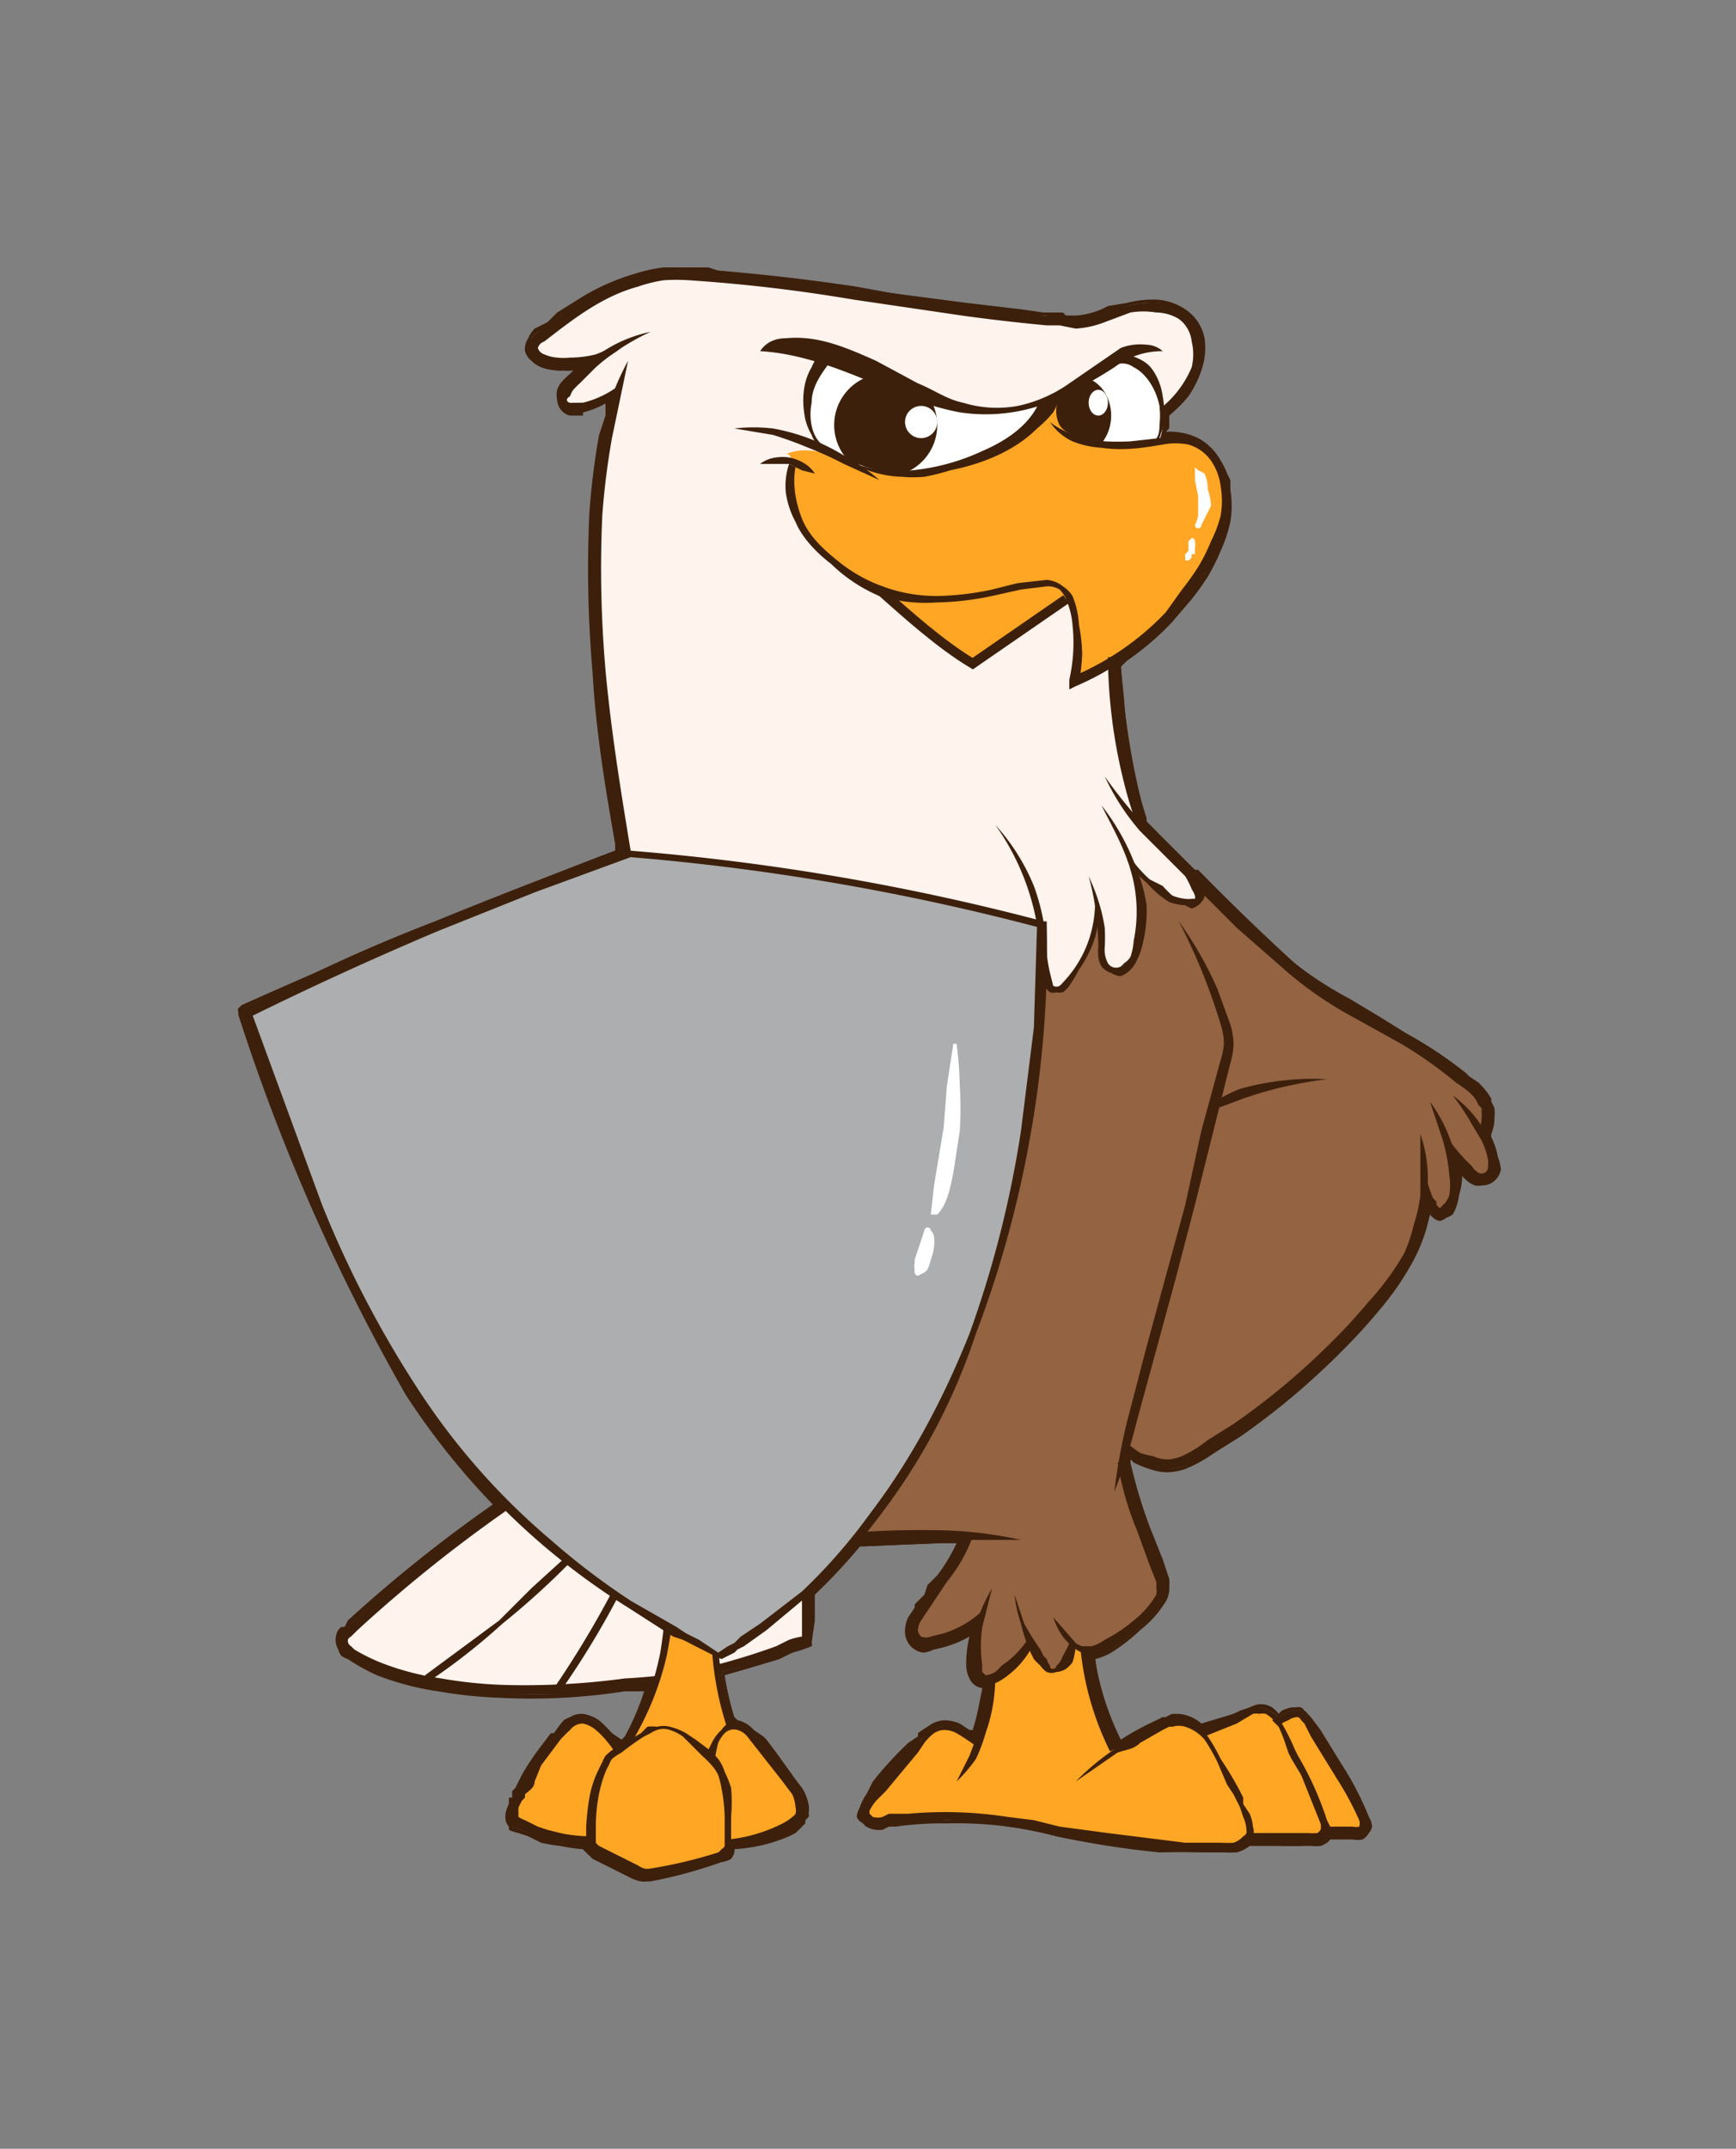<svg xmlns="http://www.w3.org/2000/svg" viewBox="0 0 539 667"><rect x="0" y="0" width="539" height="667" fill="#808080" stroke="none"/><g data-name="Layer 1" style="isolation:isolate"><path d="M201 583a8 8 0 0 1-2 0 11 11 0 0 1-2-1l-4-2-9-4a5 5 0 0 1-2-1 3 3 0 0 1 0-2 50 50 0 0 1-8-1 47 47 0 0 1-5-1l-3-1-2-1-2-1a12 12 0 0 1-3-1l-1-1a3 3 0 0 1 0-1 5 5 0 0 1-1-2 11 11 0 0 1 1-3l1-2 1-1v-1l3-5a73 73 0 0 1 5-8l4-4v-1a37 37 0 0 1 3-3 9 9 0 0 1 3-2 6 6 0 0 1 2 0h1a12 12 0 0 1 5 2 35 35 0 0 1 4 3l3 3 2-2a82 82 0 0 0 6-15 207 207 0 0 1-26 2h-20a137 137 0 0 1-19-2 86 86 0 0 1-19-5 63 63 0 0 1-9-5 8 8 0 0 1-1 0 5 5 0 0 1-1-2 5 5 0 0 1-1-4 6 6 0 0 1 1-1 5 5 0 0 1 1-1v-1l2-1a445 445 0 0 1 45-37 228 228 0 0 1-27-35c-11-16-20-34-29-57-9-20-16-40-23-60l-1-1a1 1 0 0 1 1-1h1a518 518 0 0 1 59-27 1500 1500 0 0 1 57-22v-2a700 700 0 0 1-9-78l1-25a230 230 0 0 1 3-24l1-6 1-2 1-3a27 27 0 0 1-9 4 10 10 0 0 1-2 0 8 8 0 0 1-1 0 6 6 0 0 1-1 0 5 5 0 0 1-2-1 4 4 0 0 1-2-3 6 6 0 0 1 1-3 10 10 0 0 1 1-1 25 25 0 0 1 2-3l3-3-3 1a18 18 0 0 1-2 0 24 24 0 0 1-2 0 15 15 0 0 1-5-2 9 9 0 0 1-2-2 6 6 0 0 1-2-2 5 5 0 0 1 1-4 8 8 0 0 1 2-2l1-1 2-2 4-2 7-5a69 69 0 0 1 16-7 49 49 0 0 1 9-2 51 51 0 0 1 5 0 62 62 0 0 1 9 0h3l9 1 34 5 11 1a1479 1479 0 0 0 47 7h10a28 28 0 0 0 8-1 95 95 0 0 0 8-2 30 30 0 0 1 7-1h2a17 17 0 0 1 9 3 13 13 0 0 1 5 8 20 20 0 0 1-1 9 31 31 0 0 1-4 9 41 41 0 0 1-5 6v1a26 26 0 0 1-1 3v1l-1 1h2a19 19 0 0 1 9 2 16 16 0 0 1 7 6 21 21 0 0 1 2 5 14 14 0 0 1 0 1l1 2v1a30 30 0 0 1-1 10 43 43 0 0 1-2 8 62 62 0 0 1-5 8 83 83 0 0 1-5 8l-5 7a90 90 0 0 1-14 12l-2 1a234 234 0 0 0 8 49l1 1 12 13 2 1v1a502 502 0 0 0 31 28 115 115 0 0 0 17 12l10 6 8 4a131 131 0 0 1 18 12l1 1 3 3a21 21 0 0 1 3 4l1 1a9 9 0 0 1 0 2 12 12 0 0 1 1 3 12 12 0 0 1-2 5l1 1a22 22 0 0 1 2 6 12 12 0 0 1 0 4 5 5 0 0 1-5 4 6 6 0 0 1-2 0 9 9 0 0 1-3-2l-2-2v2a21 21 0 0 1 0 6 15 15 0 0 1-1 3 7 7 0 0 1-1 2 6 6 0 0 1-2 2 4 4 0 0 1-2 0 3 3 0 0 1-1 0 4 4 0 0 1-2-2v-1a49 49 0 0 1-2 6 52 52 0 0 1-3 9 88 88 0 0 1-11 16 178 178 0 0 1-13 15 224 224 0 0 1-30 24l-8 6a43 43 0 0 1-9 4 20 20 0 0 1-5 1h-1a15 15 0 0 1-5 0 29 29 0 0 1-4-2l-3-2v2a154 154 0 0 0 6 20l4 10 2 6a11 11 0 0 1 1 3 8 8 0 0 1-1 4 31 31 0 0 1-8 8 53 53 0 0 1-9 7 16 16 0 0 1-5 2 88 88 0 0 0 7 27 63 63 0 0 1 14-7h1l1-1a8 8 0 0 1 1 0 9 9 0 0 1 2 0 11 11 0 0 1 7 3l10-4 3-1 2-1a8 8 0 0 1 3 0 7 7 0 0 1 3 1 11 11 0 0 1 3 2 17 17 0 0 1 2-1 11 11 0 0 1 2-1 7 7 0 0 1 1 0 4 4 0 0 1 1 0 6 6 0 0 1 1 0 4 4 0 0 1 1 0 5 5 0 0 1 1 1l3 5 9 13a97 97 0 0 1 7 14 5 5 0 0 1 0 3 4 4 0 0 1-1 2 4 4 0 0 1-1 1 7 7 0 0 1-3 0h-8a4 4 0 0 1 0 1 6 6 0 0 1-2 1 15 15 0 0 1-3 0l-3 1h-6l-6-1h-4a10 10 0 0 1-4 2 33 33 0 0 1-4 1h-5a119 119 0 0 1-15-1 212 212 0 0 1-32-4l-7-2-8-1a127 127 0 0 0-19-2 123 123 0 0 0-18 2h-2a14 14 0 0 1-2 0 6 6 0 0 1-3 0 5 5 0 0 1-1-1 4 4 0 0 1-1-2 5 5 0 0 1 0-3 16 16 0 0 1 2-4h1a147 147 0 0 1 12-15l4-3a22 22 0 0 1 2-3 8 8 0 0 1 5-1 12 12 0 0 1 4 1 47 47 0 0 1 6 2v-1a68 68 0 0 0 2-8l1-5a5 5 0 0 1-2-1 5 5 0 0 1-2-2 9 9 0 0 1-1-4 35 35 0 0 1 1-11l-1 1a30 30 0 0 1-7 4l-4 1a12 12 0 0 1-3 0 6 6 0 0 1-2-1 5 5 0 0 1-3-2 7 7 0 0 1 0-2 9 9 0 0 1 1-5l2-3v-1a161 161 0 0 1 4-5l3-4a51 51 0 0 0 6-10h-6l-24 1h-1a172 172 0 0 1-15 15v15a1 1 0 0 1-1 0 42 42 0 0 1-5 3l-4 1-10 3-8 2a90 90 0 0 0 4 15 6 6 0 0 1 1 0 9 9 0 0 1 5 3l2 2 1 1a96 96 0 0 1 9 11v1l3 3a15 15 0 0 1 2 5 8 8 0 0 1 0 3 1 1 0 0 1 0 1h-1a4 4 0 0 1 0 1v1a5 5 0 0 1-1 0 6 6 0 0 1-1 1 10 10 0 0 1-1 1l-3 1a49 49 0 0 1-16 5 4 4 0 0 1-1 2 7 7 0 0 1-3 2 108 108 0 0 1-22 5 11 11 0 0 1-1 0Z" fill="#3d200c"/><path d="m211 84 4 1h8l9 1 34 4 34 6 17 2h8l5 1h4a28 28 0 0 0 8-1l8-3a30 30 0 0 1 7-1h2a17 17 0 0 1 9 4 12 12 0 0 1 4 7 19 19 0 0 1 0 9 31 31 0 0 1-4 8 40 40 0 0 1-6 7v1a26 26 0 0 1-1 3v3h3a19 19 0 0 1 8 1 15 15 0 0 1 6 7 20 20 0 0 1 2 4 22 22 0 0 1 1 2v2a29 29 0 0 1 0 9 44 44 0 0 1-3 9 65 65 0 0 1-4 8 89 89 0 0 1-5 7l-6 7a88 88 0 0 1-14 12l-2 2v11a197 197 0 0 0 8 38l1 2 14 14h1a525 525 0 0 0 30 29 118 118 0 0 0 17 12l19 10a131 131 0 0 1 17 12l4 3a20 20 0 0 1 4 4 13 13 0 0 1 0 2 8 8 0 0 1 1 1 11 11 0 0 1 0 3 11 11 0 0 1-2 5l1 1a21 21 0 0 1 2 6 12 12 0 0 1 0 3 4 4 0 0 1-4 4 5 5 0 0 1-2 0 8 8 0 0 1-3-2 28 28 0 0 1-3-4 33 33 0 0 1 1 5 20 20 0 0 1-1 6 14 14 0 0 1-1 3 6 6 0 0 1-1 2 5 5 0 0 1-1 1 3 3 0 0 1-2 0 3 3 0 0 1-1 0 3 3 0 0 1-2-1 14 14 0 0 1 0-2l-1-1a51 51 0 0 1-1 8 53 53 0 0 1-4 9 88 88 0 0 1-11 16 180 180 0 0 1-13 14 225 225 0 0 1-29 25l-8 5a42 42 0 0 1-9 5 20 20 0 0 1-5 1h-1a14 14 0 0 1-4-1 27 27 0 0 1-5-2l-3-2-1 3a153 153 0 0 0 6 20l4 11 2 5a10 10 0 0 1 1 3 7 7 0 0 1-1 3 30 30 0 0 1-7 9 53 53 0 0 1-9 7 15 15 0 0 1-6 1 89 89 0 0 0 8 29 68 68 0 0 1 6-4l7-3 2-1a13 13 0 0 1 2 0 9 9 0 0 1 1 0h1a10 10 0 0 1 2 0 11 11 0 0 1 4 2l1 1 10-4 5-2a7 7 0 0 1 3-1 6 6 0 0 1 3 1 10 10 0 0 1 3 2 15 15 0 0 1 2-1 10 10 0 0 1 2-1 7 7 0 0 1 1 0 4 4 0 0 1 1 0h1a4 4 0 0 1 0 1 4 4 0 0 1 1 1l1 1 3 3 8 13a97 97 0 0 1 7 14 5 5 0 0 1 0 3 3 3 0 0 1 0 1 3 3 0 0 1-2 1 7 7 0 0 1-2 1h-8a3 3 0 0 1-1 0 5 5 0 0 1-2 1 20 20 0 0 1-3 1h-8l-10-1a4 4 0 0 1-1 1 9 9 0 0 1-4 1 34 34 0 0 1-4 1h-11l-8-1a212 212 0 0 1-31-4l-8-2-8-1a127 127 0 0 0-19-1 125 125 0 0 0-20 1 13 13 0 0 1-2 0 6 6 0 0 1-2 0 4 4 0 0 1-1-1 3 3 0 0 1-1-1 4 4 0 0 1 0-3 17 17 0 0 1 2-4 145 145 0 0 1 13-15l3-2a24 24 0 0 1 3-3 7 7 0 0 1 4-1 11 11 0 0 1 4 0l6 3 1-2a69 69 0 0 0 2-8l1-6h-1a4 4 0 0 1-2-1 4 4 0 0 1-1-1 8 8 0 0 1-1-4 35 35 0 0 1 1-13h1a23 23 0 0 1-3 2 30 30 0 0 1-8 4 39 39 0 0 1-3 1 11 11 0 0 1-2 0h-1a5 5 0 0 1-2 0 5 5 0 0 1-2-2 6 6 0 0 1 0-3 8 8 0 0 1 1-4l2-3 2-3 4-7a51 51 0 0 0 7-11h-7l-24 1h-1a171 171 0 0 1-16 16l1 3-1 5v7a42 42 0 0 1-5 2 174 174 0 0 1-22 7 92 92 0 0 0 4 16 5 5 0 0 1 1 0 9 9 0 0 1 4 3l4 3 3 3 5 8 3 4a15 15 0 0 1 2 4 7 7 0 0 1 0 3 6 6 0 0 1-1 2l-1 1a5 5 0 0 1-1 1 8 8 0 0 1-1 0l-2 1a49 49 0 0 1-17 5 5 5 0 0 1 0 1 4 4 0 0 1-1 2 6 6 0 0 1-2 1l-5 1-8 3-9 1a9 9 0 0 1-1 0 7 7 0 0 1-2 0 10 10 0 0 1-2-1l-4-2-8-4h-1a4 4 0 0 1-1-1 3 3 0 0 1-1-1 3 3 0 0 1 0-1 48 48 0 0 1-8 0 50 50 0 0 1-5-2h-2l-3-1-2-1a11 11 0 0 1-3-1v-1a3 3 0 0 1-1-1 4 4 0 0 1 0-2 11 11 0 0 1 1-3l1-2v-1l1-1 2-5a73 73 0 0 1 6-8l3-4a48 48 0 0 1 4-4 8 8 0 0 1 2-1 6 6 0 0 1 2-1h1a11 11 0 0 1 5 2 36 36 0 0 1 4 4l3 3 2-2a82 82 0 0 0 7-17 227 227 0 0 1-40 3l-7-1a140 140 0 0 1-19-1 86 86 0 0 1-19-6 61 61 0 0 1-8-4 10 10 0 0 1-2-1 4 4 0 0 1-1-1 5 5 0 0 1 0-4 5 5 0 0 1 1-1 4 4 0 0 1 0-1h1l1-2a442 442 0 0 1 46-37 226 226 0 0 1-28-35c-11-18-21-38-29-57l-23-60v-1l1-1a490 490 0 0 1 59-26l30-12 28-10-8-56a296 296 0 0 1 0-49 228 228 0 0 1 3-25l1-6 2-6v-1a26 26 0 0 1-10 5h-1a9 9 0 0 1-1 1 8 8 0 0 1-1 0 6 6 0 0 1-1-1 4 4 0 0 1-2-1 4 4 0 0 1-1-2 5 5 0 0 1 0-2 9 9 0 0 1 1-2 25 25 0 0 1 3-3 51 51 0 0 1 5-4 27 27 0 0 1-6 1 15 15 0 0 1-2 0 24 24 0 0 1-2 0 14 14 0 0 1-5-2 8 8 0 0 1-2-1 5 5 0 0 1-1-3 5 5 0 0 1 0-3 7 7 0 0 1 2-2l2-1 2-1 3-3 7-4a70 70 0 0 1 16-8 48 48 0 0 1 9-1 51 51 0 0 1 5-1m0-1h-5a50 50 0 0 0-9 2 70 70 0 0 0-16 7l-8 5-3 3-2 1-2 1a9 9 0 0 0-2 3 6 6 0 0 0-1 4 6 6 0 0 0 2 3 9 9 0 0 0 3 2 16 16 0 0 0 5 1 24 24 0 0 0 2 0 18 18 0 0 0 3 0l-1 1a26 26 0 0 0-3 3 10 10 0 0 0-1 2 6 6 0 0 0 0 3 5 5 0 0 0 1 3 5 5 0 0 0 3 2 7 7 0 0 0 1 0 9 9 0 0 0 1 0h2v-1a28 28 0 0 0 7-3v4l-2 6a231 231 0 0 0-3 24 374 374 0 0 0 1 50c1 18 4 36 7 53v2a2261 2261 0 0 0-116 48l-1 1a1 1 0 0 0 0 1v1a619 619 0 0 0 52 118 229 229 0 0 0 27 34 445 445 0 0 0-45 36l-1 2h-1a5 5 0 0 0-1 1 6 6 0 0 0 0 6 6 6 0 0 0 1 2 8 8 0 0 0 2 1 62 62 0 0 0 9 5 87 87 0 0 0 19 5 140 140 0 0 0 19 2 189 189 0 0 0 39-2h6a80 80 0 0 1-6 14l-1 1-3-2a37 37 0 0 0-4-4 12 12 0 0 0-5-2 6 6 0 0 0-1 0 7 7 0 0 0-3 1 10 10 0 0 0-2 1 37 37 0 0 0-3 4h-1l-3 4a75 75 0 0 0-6 9l-2 4-1 1v2h-1v2a13 13 0 0 0-1 3 5 5 0 0 0 0 2 4 4 0 0 0 1 2v1a12 12 0 0 0 3 1l3 1 2 1 2 1a49 49 0 0 0 6 1 51 51 0 0 0 7 1 4 4 0 0 0 1 1 5 5 0 0 0 1 1l1 1 8 4 4 2a11 11 0 0 0 3 1 7 7 0 0 0 2 0 12 12 0 0 0 1 0 142 142 0 0 0 22-6 7 7 0 0 0 3-1 5 5 0 0 0 1-2 3 3 0 0 0 0-1 50 50 0 0 0 17-4l2-1a10 10 0 0 0 1-1 7 7 0 0 0 1-1l1-1v-1a5 5 0 0 0 1-1 2 2 0 0 0 0-1 9 9 0 0 0 0-3 16 16 0 0 0-2-5l-3-4-5-7-3-4-1-1-3-2a10 10 0 0 0-5-3 7 7 0 0 0-1-1 90 90 0 0 1-3-13l7-2 10-3 4-2a45 45 0 0 0 6-2 1 1 0 0 0 0-1l1-7v-8a170 170 0 0 0 14-15h1l24-1h5a53 53 0 0 1-6 10l-3 3-1 3-3 3v1l-2 3a10 10 0 0 0-1 5 7 7 0 0 0 1 3 6 6 0 0 0 2 2 6 6 0 0 0 3 1 12 12 0 0 0 3-1 40 40 0 0 0 4-1 31 31 0 0 0 7-3 35 35 0 0 0-1 9 9 9 0 0 0 1 4 5 5 0 0 0 4 3l-1 5a69 69 0 0 1-2 8h-1l-3-2a12 12 0 0 0-5-1 9 9 0 0 0-5 2 22 22 0 0 0-3 2v1l-3 2a113 113 0 0 0-11 12l-2 4a16 16 0 0 0-2 4 6 6 0 0 0-1 3 4 4 0 0 0 2 2 6 6 0 0 0 1 1 7 7 0 0 0 3 1 15 15 0 0 0 2 0l2-1h2a105 105 0 0 1 16-1 125 125 0 0 1 19 1 145 145 0 0 1 15 3 285 285 0 0 0 32 5 376 376 0 0 1 15 0h5a35 35 0 0 0 4 0 11 11 0 0 0 4-2h19a18 18 0 0 0 3 0 7 7 0 0 0 2-1 4 4 0 0 0 1-1h7a8 8 0 0 0 3 0 5 5 0 0 0 2-2 4 4 0 0 0 1-2 6 6 0 0 0-1-3 98 98 0 0 0-7-14l-8-13-3-4-1-1a6 6 0 0 0-1-1 4 4 0 0 0-1-1 5 5 0 0 0-2 0 8 8 0 0 0-1 0 11 11 0 0 0-3 1 15 15 0 0 0-1 1 10 10 0 0 0-2-2 7 7 0 0 0-4-1 9 9 0 0 0-3 1l-3 1-2 1-10 3a12 12 0 0 0-7-3h-1a10 10 0 0 0-1 0 8 8 0 0 0-2 1h-1l-2 1a86 86 0 0 0-11 6 87 87 0 0 1-8-25 18 18 0 0 0 5-2 55 55 0 0 0 9-7 32 32 0 0 0 8-9 8 8 0 0 0 1-4 11 11 0 0 0 0-3l-2-6-4-10a155 155 0 0 1-6-20v-1l1 1a30 30 0 0 0 5 2 16 16 0 0 0 5 1h1a20 20 0 0 0 5-1 44 44 0 0 0 9-5l8-5a223 223 0 0 0 30-25 174 174 0 0 0 13-14 89 89 0 0 0 11-16 53 53 0 0 0 4-10l1-4a4 4 0 0 0 1 1 4 4 0 0 0 2 1 4 4 0 0 0 2-1 6 6 0 0 0 2-1 8 8 0 0 0 1-2 16 16 0 0 0 1-4 22 22 0 0 0 1-6 9 9 0 0 0 4 3 6 6 0 0 0 2 0 6 6 0 0 0 6-5 13 13 0 0 0-1-4 23 23 0 0 0-2-6v-1a12 12 0 0 0 1-5 12 12 0 0 0 0-3 9 9 0 0 0-1-2v-1a22 22 0 0 0-4-5l-3-2-1-1a132 132 0 0 0-18-12l-8-5-10-6a114 114 0 0 1-17-11 744 744 0 0 1-30-29h-1l-1-1-13-13-1-1v-1a151 151 0 0 1-7-37l-1-10 2-2a90 90 0 0 0 14-12l6-7a86 86 0 0 0 5-7 64 64 0 0 0 4-8 45 45 0 0 0 3-9 30 30 0 0 0 0-10v-3l-1-2a21 21 0 0 0-2-4 17 17 0 0 0-7-7 20 20 0 0 0-9-2h-1l1-1a28 28 0 0 0 0-3v-1a41 41 0 0 0 6-6 32 32 0 0 0 4-8 21 21 0 0 0 1-10 14 14 0 0 0-6-9 18 18 0 0 0-9-3 22 22 0 0 0-2 0 31 31 0 0 0-7 1l-6 1-2 1a27 27 0 0 1-8 2h-3l-1-1h-6l-7-1-17-2-23-3-11-2a622 622 0 0 0-43-5l-3-1h-9Z" fill="#3d200c"/><path d="m239 421-19 9-7 3-6 3a454 454 0 0 0-99 71 3 3 0 0 0 1 5 72 72 0 0 0 24 10 125 125 0 0 0 19 2 218 218 0 0 0 21 0 397 397 0 0 0 36-3 227 227 0 0 0 41-12 266 266 0 0 0-11-88Z" fill="#fff3ee"/><path d="M249 508v-21l-2-22-4-22-1-6-1-5-2-6-1-5h1a529 529 0 0 0-67 38 446 446 0 0 0-61 47l-2 2a2 2 0 0 0-1 1 2 2 0 0 0 1 2l1 1a58 58 0 0 0 8 4 83 83 0 0 0 19 5 137 137 0 0 0 19 2 231 231 0 0 0 38-2 176 176 0 0 0 19-2 208 208 0 0 0 28-8l4-2a24 24 0 0 1 4-1Zm2 2a42 42 0 0 1-5 2 174 174 0 0 1-33 9 181 181 0 0 1-19 3 375 375 0 0 1-39 2 140 140 0 0 1-19-2 86 86 0 0 1-19-6 61 61 0 0 1-8-4 10 10 0 0 1-2-1 4 4 0 0 1-1-1 5 5 0 0 1 0-3 5 5 0 0 1 1-2 4 4 0 0 1 0-1h1l1-2a448 448 0 0 1 61-47 422 422 0 0 1 68-37h1v1l2 5 1 5 2 6 1 5a232 232 0 0 1 6 45v23Z" fill="#3d200c"/><path d="m132 520 23-17 10-10 11-10a139 139 0 0 0 17-22 151 151 0 0 0 13-26l2 1a152 152 0 0 1-13 26 140 140 0 0 1-18 23 246 246 0 0 1-21 19q-11 10-23 18Zm40 4a304 304 0 0 0 25-44 195 195 0 0 0 16-47h1a197 197 0 0 1-15 48 265 265 0 0 1-25 44Zm36-4a382 382 0 0 0 8-44 377 377 0 0 0 3-46h2a381 381 0 0 1-3 46 378 378 0 0 1-8 45Z" fill="#3d200c"/><path d="M360 121c-2-6-6-11-12-13-5-2-12-1-18 1s-11 5-17 5c-14 2-27-8-41-9a38 38 0 0 0-25 5c-6 4-12 11-12 18s3 13 8 17 11 7 18 9c10 4 21 6 32 4 9-1 17-6 26-8l22-1c6 0 13-2 16-7 5-6 5-15 3-21Z" fill="#fff"/><circle fill="#3d200c" cx="275" cy="132" r="16" transform="rotate(-3 274 132)"/><circle fill="#fff" cx="286" cy="131" r="5" transform="rotate(-3 286 131)"/><g data-name="G"><ellipse fill="#3d200c" cx="335" cy="129" rx="12" ry="10" transform="rotate(-90 335 129)"/><ellipse fill="#fff" cx="341" cy="125" rx="4" ry="3" transform="rotate(-90 341 125)"/></g><path d="m461 355-1-3a10 10 0 0 0 1-9 19 19 0 0 0-5-6c-16-15-39-22-56-36l-31-29-15-16v-1c-5-15-8-33-8-50a85 85 0 0 0 19-18c9-10 18-24 14-38-1-5-4-9-8-11a17 17 0 0 0-7-1h-4a41 41 0 0 0-4 0l-5 1a63 63 0 0 1-12-1 44 44 0 0 1-5-1 6 6 0 0 1-2-1 6 6 0 0 1-2-2 14 14 0 0 1-2-6 8 8 0 0 1 2-5l7-6 4-2 7-3c3 0 5 2 7 3a13 13 0 0 1 4 5v1a16 16 0 0 1 2 7c3-1 6-5 7-8a24 24 0 0 0 3-10c1-9-6-14-14-14-5 0-9 2-14 3-4 2-6 2-11 2-39-2-77-12-115-14a70 70 0 0 0-11 0c-14 1-26 10-38 18-3 2-3 5 1 7 6 4 16 1 22-3a53 53 0 0 0-11 9l-5 6c0 3 3 4 5 3a27 27 0 0 0 12-6c-5 21-7 43-7 65 0 28 5 56 10 83a522 522 0 0 1-5 208c2 8 11 10 18 11 0 18-3 38-12 54l6-4c4-2 6-1 10 1a58 58 0 0 1 8 7c2-3 3-7 6-8a5 5 0 0 1 1-1c-6-16-7-35-5-52a314 314 0 0 1 78-7c-3 9-9 16-14 24a11 11 0 0 0-2 4 4 4 0 0 0 2 5 5 5 0 0 0 3 0c6-2 13-5 17-9-2 5-3 11-3 17a4 4 0 0 0 2 3 4 4 0 0 0 3 0h1c4-2 9-7 11-12a62 62 0 0 0 3 6l4 3a4 4 0 0 0 3-1l3-6v-1a8 8 0 0 0 3 2 5 5 0 0 0 1 0c6 1 13-5 16-9a31 31 0 0 0 6-6c2-3 2-4 1-7-4-12-10-24-12-36l1-5a43 43 0 0 0 5 3c4 2 7 3 11 2a30 30 0 0 0 9-4c18-12 36-25 49-42 7-8 13-16 17-26a49 49 0 0 0 2-16h1a27 27 0 0 0 2 8 3 3 0 0 0 2 2l3-2c2-5 2-11 0-16l-1-4a48 48 0 0 0 7 9 10 10 0 0 0 2 2c2 1 5 0 5-3a16 16 0 0 0-2-7ZM251 123a20 20 0 0 1 2-7l5-6 33 14a48 48 0 0 0 10 4 37 37 0 0 0 14-1 36 36 0 0 0 7-2 19 19 0 0 0 3-2c-1 7-7 12-13 16l-20 6-13 2a31 31 0 0 1-7-1 104 104 0 0 1-17-7 5 5 0 0 1-1 0 5 5 0 0 1-1-2 23 23 0 0 1-2-14Z" fill="#936342"/><path d="m369 272-15-16v-1c-5-15-8-33-9-50a85 85 0 0 0 20-18c9-10 18-24 14-38-1-5-4-9-8-11a17 17 0 0 0-7-1h-4a41 41 0 0 0-4 0l-5 1a63 63 0 0 1-12-1 44 44 0 0 1-5-1 6 6 0 0 1-2-1 6 6 0 0 1-2-2 14 14 0 0 1-2-6 8 8 0 0 1 2-5l7-6 4-2 7-3c3 0 5 2 7 3a13 13 0 0 1 4 5v1a16 16 0 0 1 2 7c3-1 6-5 7-8a24 24 0 0 0 3-10c1-9-6-14-14-14-5 0-9 2-14 3-4 2-6 2-11 2-39-2-77-12-115-14a70 70 0 0 0-11 0c-14 1-26 10-38 18-3 2-3 5 1 7 6 4 16 1 22-3a53 53 0 0 0-11 9l-5 6c0 3 3 4 5 3a27 27 0 0 0 12-6c-5 21-7 43-7 65a387 387 0 0 0 12 85c2 8 0 17 2 25a10 10 0 0 0 2 5c3 4 9 2 13 2 13-1 25 5 37 4 11 0 21-5 31-3 4 1 8 4 13 4 7-1 12-7 18-11a8 8 0 0 1 5-1c6 1 4 10 9 12 1 1 3-1 4-2 6-7 10-16 9-25a66 66 0 0 1 2 13 19 19 0 0 0 0 5 5 5 0 0 0 3 3 5 5 0 0 0 6-2 13 13 0 0 0 2-5c2-10 1-19-2-27 2 5 7 8 11 11 3 2 6 3 9 2a2 2 0 0 0 1 0 2 2 0 0 0 0-2 24 24 0 0 0-3-6Zm-47-147a19 19 0 0 0 3-2c-1 8-7 12-13 16-6 3-13 4-20 6l-13 2a31 31 0 0 1-7-1 104 104 0 0 1-17-7 5 5 0 0 1-1 0 5 5 0 0 1-1-2 23 23 0 0 1-2-14 20 20 0 0 1 2-7l5-6 33 14a48 48 0 0 0 10 4 37 37 0 0 0 14-1 36 36 0 0 0 7-2Z" fill="#fff3ee"/><path d="m244 553-8-11-5-6c-2-1-4 1-5-2a139 139 0 0 1-6-40 3 3 0 0 0-1-2 3 3 0 0 0-1-1l-12-4a82 82 0 0 1 0 21c-1 9-4 18-7 26a24 24 0 0 1-5 8c-1 2-1 1-2 0l-4-3a20 20 0 0 0-5-4 7 7 0 0 0-3-1c-2 0-4 2-5 4a95 95 0 0 0-9 12 64 64 0 0 0-5 8c0 2-2 5-1 7s6 3 7 3a48 48 0 0 0 16 3v1a3 3 0 0 0 1 1 3 3 0 0 0 1 1l12 6a10 10 0 0 0 3 1 9 9 0 0 0 3 0 118 118 0 0 0 21-5c2-1 2-2 2-4a47 47 0 0 0 14-3 44 44 0 0 0 6-3c6-3 1-10-2-13Zm179 12c-4-12-12-22-19-32-1-2-6 0-7 2-2-2-4-4-6-4a8 8 0 0 0-3 1l-15 6c-3-3-7-5-12-2a111 111 0 0 0-14 8l-1-1a90 90 0 0 1-9-31 5 5 0 0 1-1 0 8 8 0 0 1-3-2v1l-3 6a4 4 0 0 1-3 1l-4-3a62 62 0 0 1-3-6c-2 5-7 10-11 12h-1a60 60 0 0 1-4 20c-3-2-8-5-11-5s-6 3-8 5a181 181 0 0 0-14 18c-1 1-4 5-1 6h7a127 127 0 0 1 44 1c14 3 27 6 41 6l18 1c2 0 6 0 8-3h20c1 0 3 0 3-2h9l3-1a3 3 0 0 0 0-2Zm-95-440-2 1-1 2a47 47 0 0 1-3 3 53 53 0 0 1-8 6 82 82 0 0 1-17 7 53 53 0 0 1-18 3 31 31 0 0 1-7-1c-9-2-19-9-28-5 3-1 2 10 2 11 0 6 3 12 7 17s10 8 15 11a68 68 0 0 1 6 4l4 3 23 20 31-22a50 50 0 0 1 2 26c12-5 23-13 31-24 9-10 18-24 14-38-1-5-4-9-8-11a17 17 0 0 0-7-1h-4a41 41 0 0 0-4 0 56 56 0 0 1-12 1l-6-1-5-2a9 9 0 0 1-2-2c-1-2-3-5-3-8Z" fill="#ffa624"/><path d="M375 152a12 12 0 0 0-1-5 9 9 0 0 0-2-1l-1-1v2a18 18 0 0 1 0 2l1 5v6a11 11 0 0 1-1 3 1 1 0 0 0 2 0l3-6a16 16 0 0 0-1-5Zm-4 16a1 1 0 0 0-1-1l-1 1a5 5 0 0 0 0 1v2l-1 1a3 3 0 0 0 0 1v1h1a5 5 0 0 0 1-1v-1h1a7 7 0 0 0 0-1 4 4 0 0 0 0-1 4 4 0 0 0 0-2Z" fill="#fff"/><path d="M346 463a175 175 0 0 1 4-22l6-23 6-22 6-22 5-23 6-22a20 20 0 0 0 1-5 20 20 0 0 0-1-6 184 184 0 0 0-13-32 115 115 0 0 1 12 21l4 11a23 23 0 0 1 1 6 22 22 0 0 1-1 6l-11 44-6 23-6 22-6 22a171 171 0 0 1-7 22Z" fill="#3d200c"/><path d="M412 335a126 126 0 0 0-26 6l-8 3-1-2a56 56 0 0 1 8-4 83 83 0 0 1 9-2 86 86 0 0 1 9-1 80 80 0 0 1 9 0Zm47 16a8 8 0 0 0 1-4 8 8 0 0 0 0-2 5 5 0 0 0 0-1 11 11 0 0 0-1-1c-1-3-4-5-7-7a129 129 0 0 0-17-12l-18-10a118 118 0 0 1-17-12l-16-14-15-15-15-15a72 72 0 0 1-11-17 153 153 0 0 0 13 16l15 14 15 15 15 14a118 118 0 0 0 17 12l19 10a131 131 0 0 1 17 12l4 3a20 20 0 0 1 4 4 13 13 0 0 1 0 2 8 8 0 0 1 1 1 11 11 0 0 1 0 3 10 10 0 0 1-2 6Z" fill="#3d200c"/><path d="M451 340a36 36 0 0 1 8 8 39 39 0 0 1 3 5 21 21 0 0 1 2 6 12 12 0 0 1 0 3 4 4 0 0 1-2 4 5 5 0 0 1-4 0 8 8 0 0 1-3-2 37 37 0 0 1-7-10h2a57 57 0 0 0 7 8 6 6 0 0 0 2 2 2 2 0 0 0 2 0 2 2 0 0 0 1-2 9 9 0 0 0 0-2 23 23 0 0 0-2-6l-3-5a69 69 0 0 0-6-9Z" fill="#3d200c"/><path d="M444 342a46 46 0 0 1 6 11 51 51 0 0 1 2 6 34 34 0 0 1 1 6 20 20 0 0 1-1 6 14 14 0 0 1-1 3 6 6 0 0 1-1 2 5 5 0 0 1-1 1 3 3 0 0 1-3 0 3 3 0 0 1-2-1 14 14 0 0 1 0-2l-1-1a25 25 0 0 1-1-6l1-1a29 29 0 0 0 2 6l1 1v1l1 1a3 3 0 0 0 1-1 4 4 0 0 0 1-1 13 13 0 0 0 1-2 20 20 0 0 0 0-6 56 56 0 0 0-2-11l-4-12Z" fill="#3d200c"/><path d="M441 352a42 42 0 0 1 2 19 51 51 0 0 1-1 10 53 53 0 0 1-4 9 88 88 0 0 1-11 16 180 180 0 0 1-13 14 225 225 0 0 1-29 25l-8 5a42 42 0 0 1-9 5 20 20 0 0 1-5 1 14 14 0 0 1-5-1 27 27 0 0 1-5-2 46 46 0 0 1-4-3l1-2a45 45 0 0 0 4 3 27 27 0 0 0 4 1 11 11 0 0 0 5 1 16 16 0 0 0 4-1 39 39 0 0 0 8-5l8-5a221 221 0 0 0 29-24 185 185 0 0 0 13-14 85 85 0 0 0 11-15 50 50 0 0 0 3-9 49 49 0 0 0 2-9v-19Zm-92 102a152 152 0 0 0 6 20l4 11 2 5a10 10 0 0 1 1 3 7 7 0 0 1-1 3 30 30 0 0 1-7 9 53 53 0 0 1-9 7 15 15 0 0 1-6 2 9 9 0 0 1-2 0 12 12 0 0 1-1-1 8 8 0 0 1-3-2c-3-2-5-6-6-9l7 8a7 7 0 0 0 2 1h2a7 7 0 0 0 1 0 13 13 0 0 0 4-2 46 46 0 0 0 9-6 28 28 0 0 0 7-8 4 4 0 0 0 0-2 8 8 0 0 0 0-2l-2-5-4-11a93 93 0 0 1-6-21Zm-32 24h-25a335 335 0 0 0-48 3l-6 1-6 1-5 2-6 1-1-3 6-1 6-1 6-2 6-1a292 292 0 0 1 48-3 128 128 0 0 1 25 3Zm-14 64a62 62 0 0 0-6-4 8 8 0 0 0-4-1 6 6 0 0 0-3 1 16 16 0 0 0-3 3l-2 3-5 6-5 6-3 3a15 15 0 0 0-2 3 2 2 0 0 0 0 1l1 1a6 6 0 0 0 3 0l2-1h6a128 128 0 0 1 31 1l8 1 8 2 15 2 16 2 8 1h11a35 35 0 0 0 4 0 7 7 0 0 0 3-2 2 2 0 0 0 1-1 3 3 0 0 0 0-1 11 11 0 0 0-1-4l-1-3-1-2-1-2-2-3-3-7a54 54 0 0 0-4-7 13 13 0 0 0-6-4 7 7 0 0 0-4 0 12 12 0 0 0-1 0l-2 1-7 4c-2 2-4 2-7 3l-13 9a76 76 0 0 1 12-10 67 67 0 0 1 7-5l7-3 2-1a13 13 0 0 1 2 0 12 12 0 0 1 2 0 10 10 0 0 1 2 0 11 11 0 0 1 4 2 22 22 0 0 1 3 3 55 55 0 0 1 4 7 107 107 0 0 1 6 10l1 2v2l2 3a12 12 0 0 1 1 4 5 5 0 0 1-1 5 9 9 0 0 1-4 1 34 34 0 0 1-4 1h-12l-8-1a212 212 0 0 1-31-4l-8-2-8-1a126 126 0 0 0-31-1 97 97 0 0 0-8 1 14 14 0 0 1-2 0 6 6 0 0 1-2 0 4 4 0 0 1-1-1 3 3 0 0 1-1-1 4 4 0 0 1 0-3 16 16 0 0 1 2-4 125 125 0 0 1 13-15l3-2a24 24 0 0 1 3-3 7 7 0 0 1 4-1 11 11 0 0 1 4 0l7 4Z" fill="#3d200c"/><path d="m373 537 10-4 5-2a7 7 0 0 1 3-1 6 6 0 0 1 3 1 13 13 0 0 1 4 4 62 62 0 0 1 4 8l1 2a99 99 0 0 1 9 20l1 2a4 4 0 0 1 0 2 3 3 0 0 1-2 2 5 5 0 0 1-1 0 20 20 0 0 1-3 1 65 65 0 0 1-9 0l-11-1v-2h19a20 20 0 0 0 3 0 3 3 0 0 0 1-1 4 4 0 0 0 0-2l-2-5-4-10-3-5-1-2-1-3a48 48 0 0 0-2-5 11 11 0 0 0-4-4 5 5 0 0 0-2 0 5 5 0 0 0-2 0l-5 3-10 4Z" fill="#3d200c"/><path d="M411 567h9a4 4 0 0 0 2 0 3 3 0 0 0 0-2 95 95 0 0 0-7-13l-8-13-2-4-1-1a2 2 0 0 0-1-1 5 5 0 0 0-3 1 8 8 0 0 0-2 1 5 5 0 0 0-1 1l-2-2a9 9 0 0 1 2-1 15 15 0 0 1 2-1 10 10 0 0 1 2-1 5 5 0 0 1 2 0l1 1a4 4 0 0 1 1 1l1 1 3 4 8 12a97 97 0 0 1 7 14 5 5 0 0 1 1 3 3 3 0 0 1-1 1 3 3 0 0 1-1 1 7 7 0 0 1-3 1h-10Z" fill="#3d200c"/><path d="M346 543a90 90 0 0 1-9-31" fill="none" stroke="#3d200c" stroke-miterlimit="10" stroke-width="3"/><path d="m297 553 4-8 3-8a69 69 0 0 0 2-8l1-8h2a51 51 0 0 1-3 17 48 48 0 0 1-3 8 46 46 0 0 1-6 7Z" fill="#3d200c"/><path d="m308 493-3 12a40 40 0 0 0 0 12 6 6 0 0 0 0 2l1 1a7 7 0 0 0 3-1 17 17 0 0 0 2-2 28 28 0 0 0 8-8l2 1a25 25 0 0 1-3 5 26 26 0 0 1-5 5 18 18 0 0 1-3 2 10 10 0 0 1-3 1 4 4 0 0 1-3-1 4 4 0 0 1-1-1 8 8 0 0 1-1-4 35 35 0 0 1 1-13 66 66 0 0 1 5-11Z" fill="#3d200c"/><path d="m315 495 3 9a85 85 0 0 0 5 8l1 2a16 16 0 0 0 1 1 5 5 0 0 0 1 2 1 1 0 0 0 2 0 3 3 0 0 0 1-1 10 10 0 0 0 1-2 28 28 0 0 0 2-4l2 1a23 23 0 0 1-1 5 10 10 0 0 1-2 2 6 6 0 0 1-3 1 4 4 0 0 1-3 0 7 7 0 0 1-2-2 19 19 0 0 1-2-2l-1-2a48 48 0 0 1-3-9 40 40 0 0 1-2-9Zm-9 6a22 22 0 0 1-5 5 30 30 0 0 1-8 4 39 39 0 0 1-3 1 11 11 0 0 1-3 0 5 5 0 0 1-2 0 5 5 0 0 1-2-2 6 6 0 0 1-1-3 8 8 0 0 1 2-4l2-3 2-3 4-7a47 47 0 0 0 7-13l3 1a48 48 0 0 1-8 14l-4 6-2 3-2 3a6 6 0 0 0-1 3 3 3 0 0 0 1 2 4 4 0 0 0 3 0l4-1a31 31 0 0 0 12-7ZM195 112l-5 24a236 236 0 0 0-3 24 366 366 0 0 0 1 48c3 33 10 65 14 97a408 408 0 0 1 2 49l-3 49-7 49-2 12c-1 4-2 8-1 12a10 10 0 0 0 2 4 16 16 0 0 0 5 3 42 42 0 0 0 12 3l-1 3a45 45 0 0 1-12-3 19 19 0 0 1-5-4 12 12 0 0 1-4-6 18 18 0 0 1 0-6l1-6 2-12 7-49 2-49a404 404 0 0 0-2-48c-3-33-10-65-13-97a296 296 0 0 1 0-49 228 228 0 0 1 3-25l1-6 1-6a84 84 0 0 1 5-11Z" fill="#3d200c"/><path d="M202 103a72 72 0 0 0-12 7 62 62 0 0 0-5 4l-5 5a23 23 0 0 0-2 2 7 7 0 0 0-1 2 2 2 0 0 0-1 1 1 1 0 0 0 1 1 2 2 0 0 0 1 0 4 4 0 0 0 1 0 6 6 0 0 0 1 0h1a30 30 0 0 0 12-6 26 26 0 0 1-12 8h-1a9 9 0 0 1-1 1 6 6 0 0 1-2 0 4 4 0 0 1-2-2 4 4 0 0 1-1-2 5 5 0 0 1 0-2 9 9 0 0 1 1-2 25 25 0 0 1 3-3 50 50 0 0 1 11-9 43 43 0 0 1 13-5Z" fill="#3d200c"/><path d="M194 107a31 31 0 0 1-4 3 41 41 0 0 1-4 2 29 29 0 0 1-9 2 20 20 0 0 1-4 0 14 14 0 0 1-5-2 8 8 0 0 1-2-1 5 5 0 0 1-1-3 5 5 0 0 1 0-2 7 7 0 0 1 2-2l2-2 2-1 3-3 7-4a70 70 0 0 1 16-8 48 48 0 0 1 9-1 63 63 0 0 1 9 0h8l9 1 34 4 34 6 17 2 8 1h9a28 28 0 0 0 8-1l8-3a27 27 0 0 1 9 0 17 17 0 0 1 9 3 12 12 0 0 1 4 7 19 19 0 0 1-1 9 31 31 0 0 1-3 8 40 40 0 0 1-6 7l-2-2a32 32 0 0 0 10-13 17 17 0 0 0 0-8 10 10 0 0 0-4-7 14 14 0 0 0-7-2 25 25 0 0 0-8 0l-8 3a30 30 0 0 1-9 2l-5-1h-4a606 606 0 0 1-26-3l-34-5a502 502 0 0 0-51-6 59 59 0 0 0-8 0 45 45 0 0 0-8 2c-11 3-20 10-29 17a3 3 0 0 0-2 2 3 3 0 0 0 2 2 12 12 0 0 0 4 1 18 18 0 0 0 4 0 33 33 0 0 0 8-1 46 46 0 0 0 8-4Zm132 24c5 4 11 5 17 6a83 83 0 0 0 8 0l9-1a27 27 0 0 1 10 1 14 14 0 0 1 4 2 15 15 0 0 1 3 3 20 20 0 0 1 4 9 29 29 0 0 1 0 9 40 40 0 0 1-3 9 58 58 0 0 1-4 8 85 85 0 0 1-5 8l-6 7a88 88 0 0 1-13 12 84 84 0 0 1-16 9l-2 1v-3a52 52 0 0 0 1-17 25 25 0 0 0-2-8 9 9 0 0 0-2-3 7 7 0 0 0-4-1l-8 1-9 2a90 90 0 0 1-17 2 50 50 0 0 1-18-2 49 49 0 0 1-15-10c-4-3-9-8-11-13a27 27 0 0 1-3-9 21 21 0 0 1 1-9l2 1c-1 5 0 11 2 16s6 9 11 13a47 47 0 0 0 14 8 48 48 0 0 0 17 3 87 87 0 0 0 17-2l8-2 9-1a9 9 0 0 1 5 2 10 10 0 0 1 3 3 27 27 0 0 1 2 9 51 51 0 0 1 1 9 63 63 0 0 1-1 9l-2-2a85 85 0 0 0 29-20l5-7a84 84 0 0 0 5-7 56 56 0 0 0 4-8 38 38 0 0 0 3-8 27 27 0 0 0 0-9 18 18 0 0 0-3-8 13 13 0 0 0-7-5 21 21 0 0 0-8 0c-6 1-12 2-19 1a29 29 0 0 1-9-2 17 17 0 0 1-7-6Z" fill="#3d200c"/><path d="m331 186-29 20c-10-6-20-15-29-23" fill="none" stroke="#3d200c" stroke-miterlimit="10" stroke-width="3"/><path d="m253 147-4-1-4-2h-9a10 10 0 0 1 5-2 13 13 0 0 1 4 0 14 14 0 0 1 5 2 10 10 0 0 1 3 3Zm94 57 1 13a197 197 0 0 0 7 38l-2 1a117 117 0 0 1-4-13 164 164 0 0 1-5-39ZM224 555a33 33 0 0 0-1-4 13 13 0 0 0-2-3 33 33 0 0 0-3-3l-3-3-3-3a15 15 0 0 0-4-2 6 6 0 0 0-4 0 9 9 0 0 0-2 1l-2 1a80 80 0 0 0-7 5 18 18 0 0 0-3 2 9 9 0 0 0-1 2 19 19 0 0 0-1 2c-2 5-3 11-3 17v5a8 8 0 0 0 1 1l8 4 4 2a8 8 0 0 0 2 1 5 5 0 0 0 2 0 142 142 0 0 0 21-5 4 4 0 0 0 1-1 2 2 0 0 0 1-1v-9a54 54 0 0 0-1-9Zm3 0a55 55 0 0 1 0 9v9a6 6 0 0 1 0 1 4 4 0 0 1-1 2 6 6 0 0 1-2 1l-5 1-8 3-9 1a8 8 0 0 1-3 0 10 10 0 0 1-2-1l-4-2-8-4h-1a4 4 0 0 1-1-1 3 3 0 0 1-1-1 3 3 0 0 1 0-1v-5a79 79 0 0 1 1-9 32 32 0 0 1 3-9 20 20 0 0 1 1-2 12 12 0 0 1 1-2 20 20 0 0 1 4-3l7-4 2-2a11 11 0 0 1 3 0 8 8 0 0 1 4 0 19 19 0 0 1 5 2l3 2 4 3a34 34 0 0 1 3 3 13 13 0 0 1 2 4 32 32 0 0 1 2 5Z" fill="#3d200c"/><path d="M191 544a33 33 0 0 0-3-4 25 25 0 0 0-3-3 9 9 0 0 0-4-2 5 5 0 0 0-4 2 34 34 0 0 0-3 3l-3 4-3 4-2 5c0 2-2 3-3 4v1l-1 1-1 2a9 9 0 0 0 0 2 2 2 0 0 0 0 1 9 9 0 0 0 2 1l2 1 2 1 3 1 4 1a46 46 0 0 0 10 1v2a48 48 0 0 1-15-2h-2l-3-1-2-1a11 11 0 0 1-3-1v-1a3 3 0 0 1-1-1 4 4 0 0 1 0-2 11 11 0 0 1 1-3l1-2v-1l1-1 2-5a73 73 0 0 1 6-8l3-4a48 48 0 0 1 4-4 8 8 0 0 1 2-1 6 6 0 0 1 3-1 11 11 0 0 1 5 2 36 36 0 0 1 4 4l3 3Zm82-395-11-5a113 113 0 0 0-11-5 117 117 0 0 0-11-4l-12-2a53 53 0 0 1 12 0 64 64 0 0 1 23 9 53 53 0 0 1 10 7Zm88-40a8 8 0 0 0-5-2 17 17 0 0 0-8 1l-16 11a43 43 0 0 1-16 7 36 36 0 0 1-17-1c-5-1-9-4-14-6l-13-7c-9-4-18-8-28-7-3 0-6 1-8 4 17 1 32 9 48 15a81 81 0 0 0 14 4 54 54 0 0 0 32-5 142 142 0 0 0 16-9c4-3 9-5 15-5ZM226 571a48 48 0 0 0 17-5 15 15 0 0 0 3-2 3 3 0 0 0 1-1 4 4 0 0 0 0-2 12 12 0 0 0-1-4l-3-4-11-14a6 6 0 0 0-3-2 4 4 0 0 0-4 1 11 11 0 0 0-2 3 36 36 0 0 0-1 5l-3-1 2-4a13 13 0 0 1 3-4 7 7 0 0 1 2-2 5 5 0 0 1 3 0 9 9 0 0 1 4 2l4 4 3 3 5 8 3 4a15 15 0 0 1 2 4 7 7 0 0 1 0 3 6 6 0 0 1-1 2l-1 1a5 5 0 0 1-1 1 8 8 0 0 1-1 0l-2 1a49 49 0 0 1-18 5Zm116-321a70 70 0 0 1 11 20 49 49 0 0 1 3 11 42 42 0 0 1-1 11 21 21 0 0 1-2 6 9 9 0 0 1-2 3 8 8 0 0 1-3 2 6 6 0 0 1-3-1 6 6 0 0 1-3-2 8 8 0 0 1-1-3 18 18 0 0 1 0-3c0-7-1-15-3-22a60 60 0 0 1 4 11 57 57 0 0 1 1 5 51 51 0 0 1 0 6 9 9 0 0 0 1 5 3 3 0 0 0 4 1 5 5 0 0 0 1-1 6 6 0 0 0 2-2 20 20 0 0 0 1-5 45 45 0 0 0-1-22c-2-7-6-14-9-20Z" fill="#3d200c"/><path d="M341 280a30 30 0 0 1-1 11 37 37 0 0 1-5 10 45 45 0 0 1-3 5 8 8 0 0 1-2 2 4 4 0 0 1-2 0 3 3 0 0 1-2 0 5 5 0 0 1-2-3 20 20 0 0 1-1-3 55 55 0 0 1 0-6 76 76 0 0 0-14-40 65 65 0 0 1 12 19 66 66 0 0 1 4 21 49 49 0 0 0 1 6l1 4a2 2 0 0 0 2 0 6 6 0 0 0 1-1 37 37 0 0 0 4-5c4-6 6-13 6-20Zm10-14a22 22 0 0 0 3 4 31 31 0 0 0 3 3l4 2a30 30 0 0 0 3 3 15 15 0 0 0 4 1 8 8 0 0 0 2 0h1a2 2 0 0 0 0-1 10 10 0 0 0-1-2 27 27 0 0 0-2-4l2-1a31 31 0 0 1 3 4 13 13 0 0 1 1 2 6 6 0 0 1 0 1 3 3 0 0 1-1 2 3 3 0 0 1-1 1 5 5 0 0 1-2 1 11 11 0 0 1-2-1 18 18 0 0 1-5-1 31 31 0 0 1-4-3 40 40 0 0 1-3-3 26 26 0 0 1-6-7ZM226 537a97 97 0 0 1-5-26 136 136 0 0 1 0-27h3a134 134 0 0 0-1 27 95 95 0 0 0 5 25Zm-31 3a90 90 0 0 0 10-27 155 155 0 0 0 2-28h3a157 157 0 0 1-3 29 92 92 0 0 1-11 27Zm166-417a19 19 0 0 0-3-8c-2-3-5-4-8-5a1 1 0 0 0-1 0 13 13 0 0 0-2 3 6 6 0 0 1 5 1c4 2 7 7 8 12a28 28 0 0 1 0 6c0 1 0 4-2 5a13 13 0 0 1 2-1 26 26 0 0 1 1-3 27 27 0 0 0 0-10Zm-28 11c-2-1-4-4-3-7a11 11 0 0 1 1-4 8 8 0 0 1 1-1l1-2h-1c-2 0-3 2-3 3a10 10 0 0 0 0 9 7 7 0 0 0 5 3 11 11 0 0 1-1-1Z" fill="#3d200c"/><path d="M328 126a11 11 0 0 0 1-5l-3 2a31 31 0 0 0-3 1c-3 8-11 13-18 16a67 67 0 0 1-22 6 34 34 0 0 1-10 0 24 24 0 0 1-4-1l-4-1a34 34 0 0 0 15 4 40 40 0 0 0 7 0 66 66 0 0 0 8-2c10-2 20-6 27-13a36 36 0 0 0 5-5 16 16 0 0 0 1-2Zm-72-16-3 2a13 13 0 0 0-1 2c-3 5-3 11-2 16a18 18 0 0 0 2 5 7 7 0 0 0 2 3 13 13 0 0 0 3 1c-5-2-6-9-5-14 0-5 3-9 6-13a5 5 0 0 1-2-2Z" fill="#3d200c"/><path d="M323 287s6 166-100 227c-86-42-112-104-146-200 39-20 118-49 118-49a731 731 0 0 1 128 22Z" fill="#acaeaf"/><path d="M223 502c-2-4-21-136-26-164-4 3-80-26-82-25l77-43c-9 4-113 44-112 48 23 60 44 121 95 162a221 221 0 0 0 44 27l4 2 5-5 8-7 15-16a394 394 0 0 0 26-34c-14 20-32 43-54 55Zm-26-13c-26-17-46-41-61-70-17-31-28-65-40-98l45 11 35 11a10 10 0 0 1 4 3 12 12 0 0 1 2 4c7 22 27 138 28 147-2 0-11-6-13-8Z" fill="#acaeaf" opacity="1" style="mix-blend-mode:multiply"/><path d="M294 299c-25 13-46 25-69 40 1 13 0 121 8 155 3-1 7-7 10-9a145 145 0 0 0 11-11 164 164 0 0 0 19-25c11-18 19-38 25-58a343 343 0 0 0 12-91 40 40 0 0 0-1-9l-15 8Z" fill="#acaeaf" opacity="1" style="mix-blend-mode:overlay"/><path d="M298 337a118 118 0 0 0-1-13h-1l-2 13-1 13-2 12-1 6-1 9h2c3-3 4-8 5-13l2-13a112 112 0 0 0 0-14Zm-8 47a3 3 0 0 0-1-2 1 1 0 0 0-2 0l-2 6-1 3v1a4 4 0 0 0 0 2 2 2 0 0 0 0 1 1 1 0 0 0 1 1l2-1a5 5 0 0 0 1-1 18 18 0 0 0 1-3 16 16 0 0 0 1-4 12 12 0 0 0 0-3Z" fill="#fff"/><path d="m223 513 3-2 2-1 2-2 6-4 13-10a171 171 0 0 0 21-24c13-17 23-36 31-56a333 333 0 0 0 16-63l4-32 1-32 1 1a731 731 0 0 0-128-22h1l-30 11-30 12a1084 1084 0 0 0-59 27l1-2 22 60c8 20 18 39 29 56a214 214 0 0 0 42 48 222 222 0 0 0 25 19l14 8 3 2 2 1 2 1 6 4Zm1 2a286 286 0 0 1-10-5l-2-1-3-1-14-9a224 224 0 0 1-26-19 217 217 0 0 1-42-48c-11-18-21-38-29-57l-23-60v-1l1-1a490 490 0 0 1 59-26l30-12 30-11a731 731 0 0 1 129 22h1v1a329 329 0 0 1-5 65 336 336 0 0 1-17 62c-7 21-17 40-31 58a173 173 0 0 1-22 24l-12 10-7 5-2 1-1 1-4 2Z" fill="#3d200c"/></g></svg>
